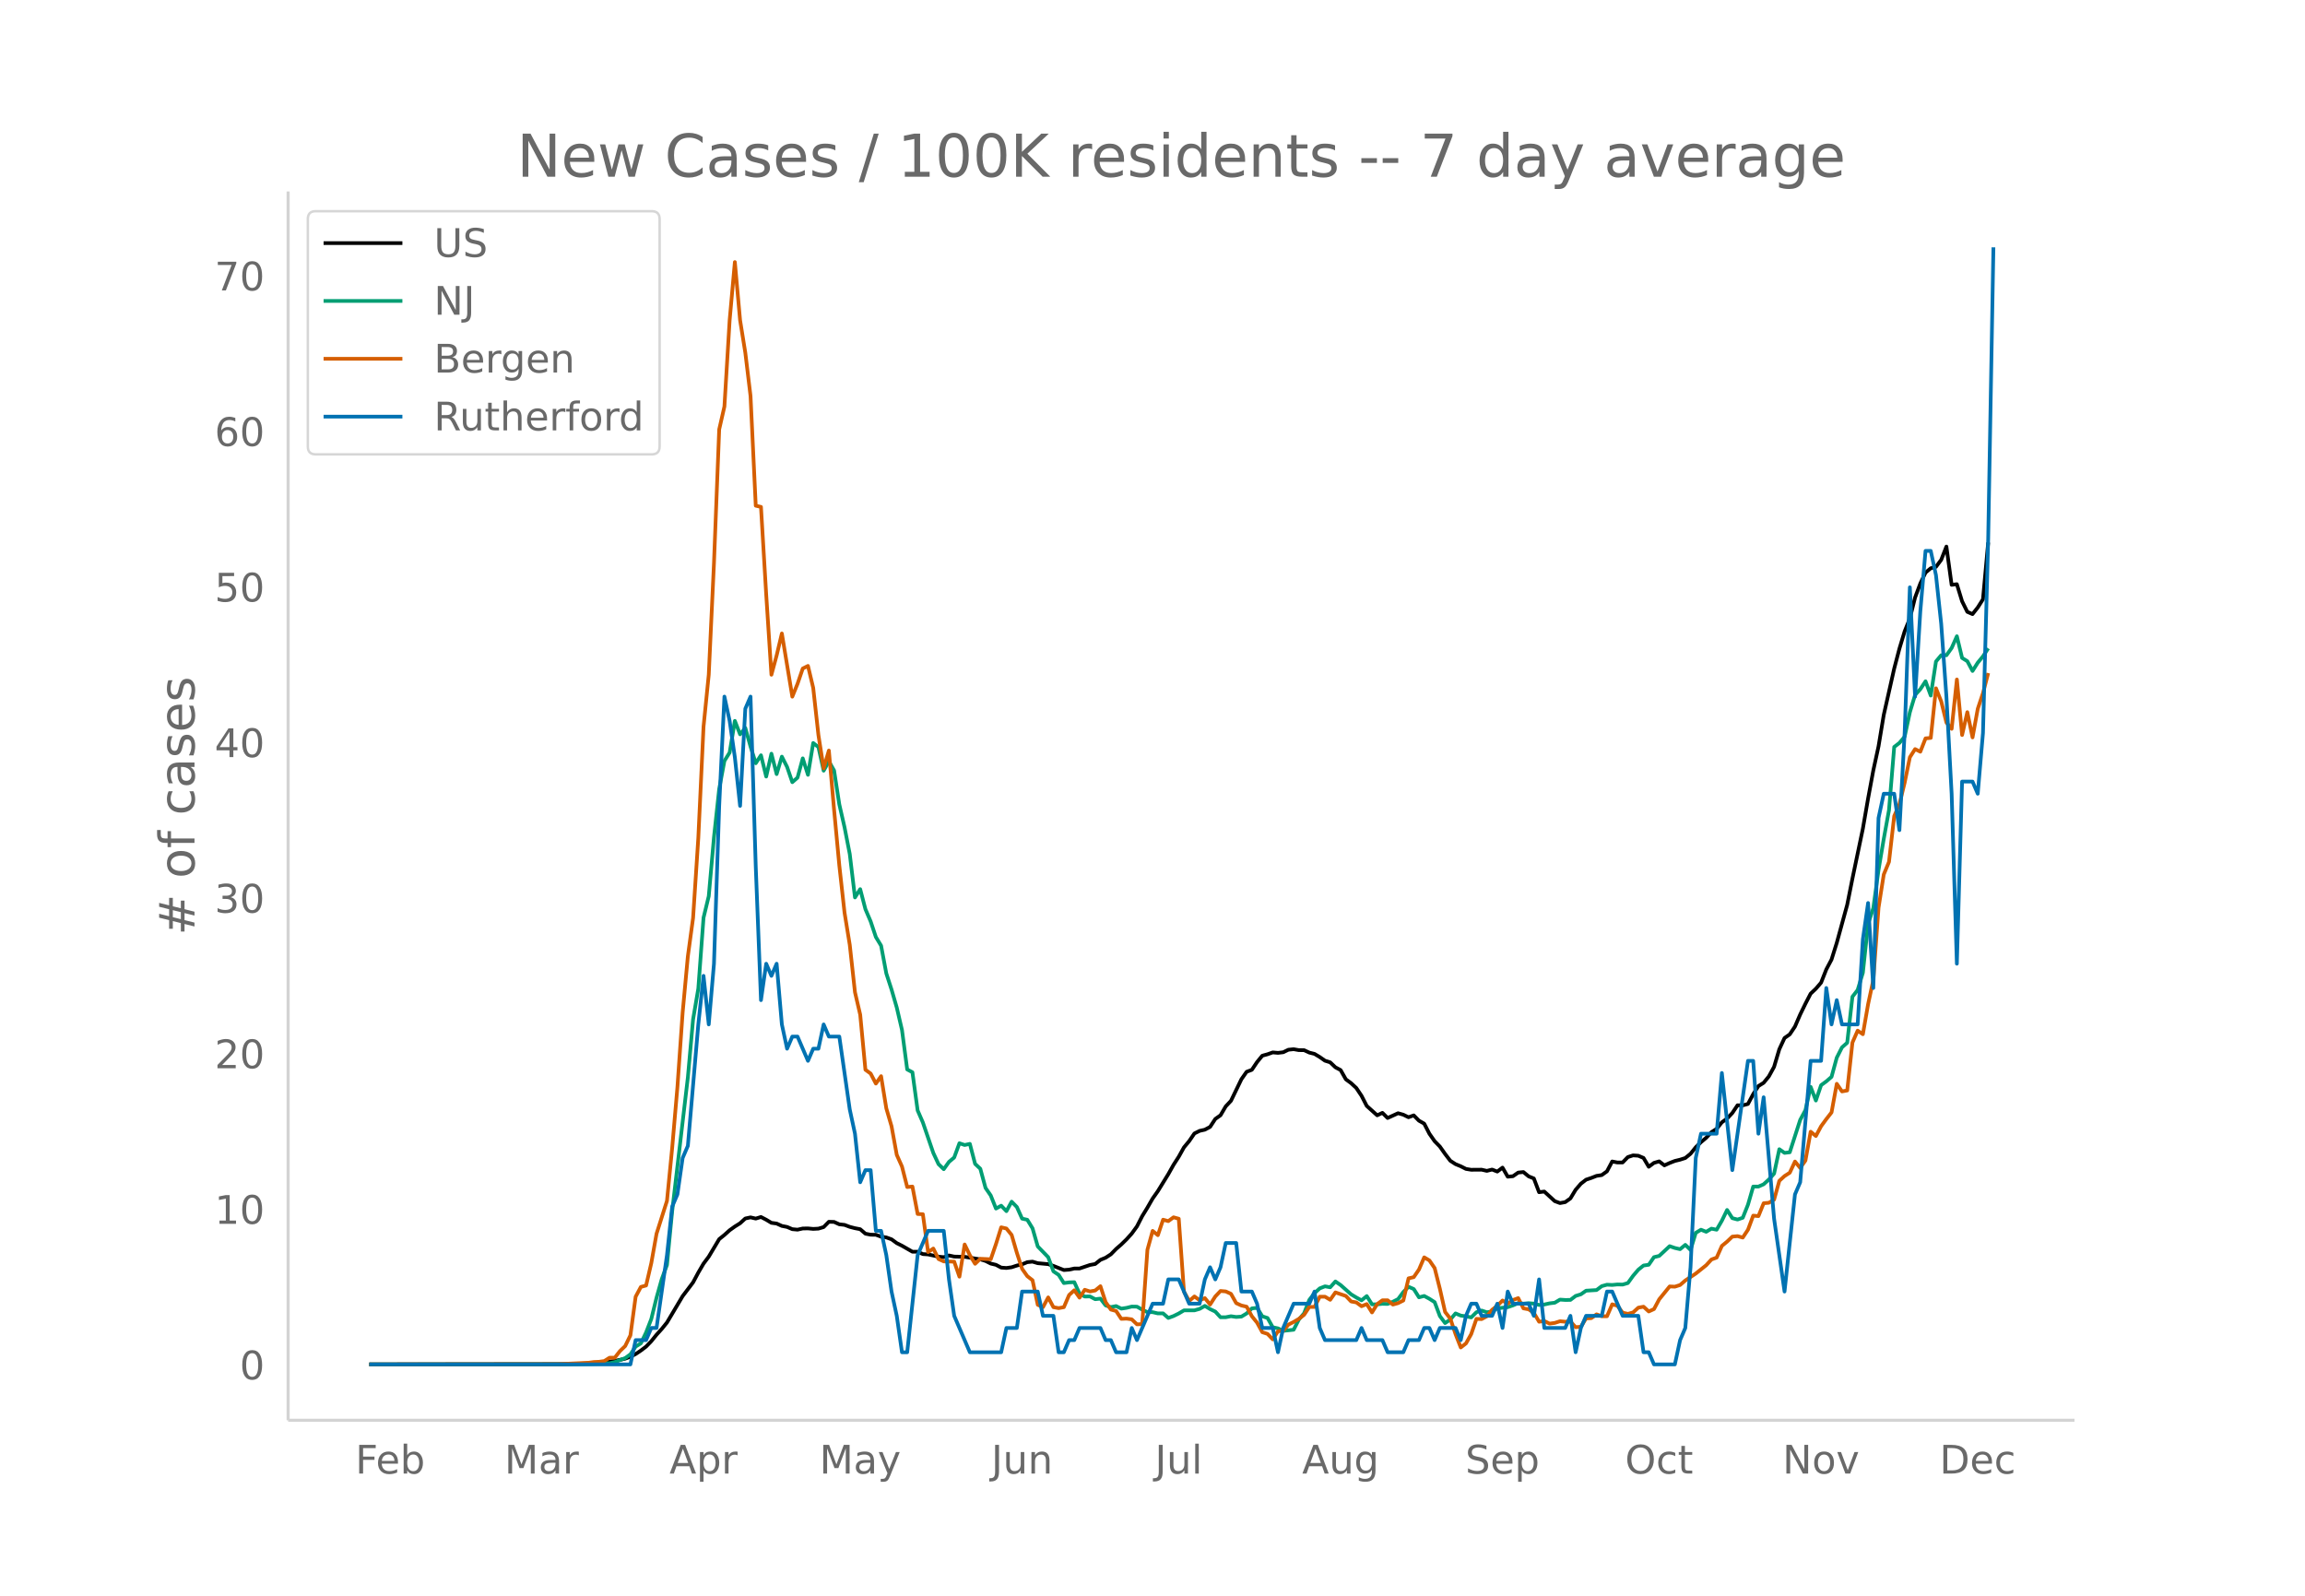 <svg height="864" viewBox="0 0 936 648" width="1248" xmlns="http://www.w3.org/2000/svg" xmlns:xlink="http://www.w3.org/1999/xlink"><defs><style>*{stroke-linecap:butt;stroke-linejoin:round}</style></defs><g id="figure_1"><path d="M0 648h936V0H0z" fill="#fff" id="patch_1"/><g id="axes_1"><path d="M117 576.72h725.4V77.76H117z" fill="none" id="patch_2"/><path clip-path="url(#p2219feaff7)" d="M149.973 554.04l78.456-.1 10.602-.287 4.24-.28 6.362-.732 4.24-.93 2.121-.787 2.12-1.088 2.121-1.42 2.12-1.604 2.121-2.19 2.12-2.633 2.121-2.338 2.12-2.62 6.362-10.71 4.24-5.59 2.121-3.968 2.12-3.636 2.12-2.836 4.242-7.114 2.12-1.707 2.12-1.908 2.121-1.517 2.12-1.32 2.12-1.937 2.121-.454 2.12.489 2.121-.645 2.12 1.103 2.121 1.271 2.12.29 2.12.967 2.121.414 2.12.902 2.121.198 2.12-.469 2.121-.037 2.12.199 2.12-.108 2.121-.63 2.12-2.152 2.121.06 2.12.966 2.121.23 2.12.801 2.121.55 2.12.404 2.12 1.82 2.121.417 2.12.026 2.121.786 2.12.298 2.121.755 2.12 1.551 2.12 1.06 4.242 2.434 2.12-.012 2.12.966 2.121.141 4.24.916 2.121.203 2.12-.7 2.121.461 4.241.093 6.361 1.035 2.12.636 2.121 1.073 2.12.508 2.121 1.123 2.12.161 2.12-.295 2.121-.696 2.12-.503 2.121-.874 2.12-.205 2.121.626 4.241.385 2.12.708 4.241 1.687 2.12-.157 2.121-.464 2.12-.008 4.241-1.43 2.12-.392 2.121-1.682 2.12-.874 2.121-1.38 2.12-2.162 2.121-1.844 2.12-2.066 2.12-2.344 2.121-2.92 2.12-4.152 2.121-3.462 2.12-3.69 2.121-3.009 4.24-6.893 2.121-3.78 2.12-3.297 2.121-3.802 2.12-2.56 2.121-3.093 2.12-1.054 2.12-.476 2.121-1.13 2.12-3.227 2.121-1.499 2.12-3.612 2.121-2.249 4.241-8.775 2.12-3.022 2.12-.793 2.121-3.16 2.12-2.582 2.121-.577 2.12-.754 2.121.183 2.12-.245 2.12-1.025 2.121-.213 2.12.375 2.121.013 2.12.987 2.121.529 2.12 1.276 2.12 1.486 2.121.665 2.12 2.014 2.121 1.136 2.12 3.743 2.121 1.558 2.12 1.97 2.12 3.157 2.121 4.125 4.241 3.81 2.12-1.002 2.121 2.09 4.241-1.936 2.12.6 2.12 1.029 2.121-.75 2.12 2.153 2.121 1.192 2.12 4.107 2.121 3.028 2.12 2.171 2.12 2.997 2.121 2.774 2.12 1.374 2.121.87 2.12 1.073 2.121.345 4.24-.034 2.121.483 2.12-.539 2.121.82 2.12-1.604 2.121 3.687 2.12-.194 2.12-1.481 2.121-.215 2.12 1.75 2.121.86 2.12 5.577 2.121-.263 4.24 3.89 2.121.791 2.12-.382 2.121-1.505 2.12-3.511 2.121-2.458 2.12-1.646 2.121-.707 2.12-.835 2.12-.328 2.121-1.517 2.12-4.007 2.121.41 2.12-.015 2.121-2.182 2.12-.688 2.12.142 2.121.896 2.12 3.584 2.121-1.575 2.12-.621 2.121 1.63 2.12-.97 2.12-.825 2.121-.515 2.12-.681 2.121-1.717 2.12-2.64 2.121-2.075 2.12-1.781 2.12-2.277 2.121-1.344 2.12-2.66 2.121-1.52 2.12-2.251 2.121-3.148 2.12.024 2.12-.554 2.121-3.978 2.12-3.287 2.121-1.33 2.12-2.599 2.121-3.872 2.12-7.138 2.121-4.567 2.12-1.489 2.12-3.171 2.121-4.893 2.12-4.366 2.121-4.099 2.12-2.006 2.121-2.463 2.12-5.368 2.12-4.01 2.121-6.75 4.241-15.464 2.12-10.624 4.241-20.3 2.12-12.241 2.121-11.414 2.12-9.78 2.121-12.747 4.241-18.823 2.12-8.094 2.12-7.024 2.121-5.267 2.12-8.475 2.121-5.687 2.12-4.449 2.121-1.762 2.12-.573 2.12-2.827 2.121-5.405 2.12 15.535 2.121-.254 2.12 6.927 2.121 4.289 2.12.927 2.121-2.678 2.12-3.345 2.12-23.061h0" fill="none" stroke="#000" stroke-linecap="round" stroke-width="1.5" id="line2d_1"/><path clip-path="url(#p2219feaff7)" d="M149.973 554.04l84.817-.061 8.482-.234 2.12-.203 2.12.03 2.121-.467 4.24-1.625 2.121-1.535 2.12-3.139 2.121-1.3 2.12-4.44 2.121-5.477 2.12-8.636 2.121-7.539 2.12-5.76 2.12-21.936 6.362-54.234 2.12-23.572 2.121-12.486 2.12-28.774 2.12-8.748 2.121-23.937 2.12-19.609 2.121-11.369 2.12-3.403 2.121-12.863 2.12 5.466 2.12-2.59 2.121 7.558 2.12 6.767 2.121-3.23 2.12 8.645 2.121-9.286 2.12 8.28 2.12-7.081 2.121 4.176 2.12 6.197 2.121-1.849 2.12-7.833 2.121 6.695 2.12-12.923 2.12 1.656 2.121 9.58 2.12-3.8 2.121 3.72 2.12 13.766 2.121 9.276 2.12 10.872 2.121 17.638 2.12-3.363 2.12 8.128 2.121 4.958 2.12 6.35 2.121 3.495 2.12 11.288 2.121 6.533 2.12 7.305 2.12 9.103 2.121 16.053 2.12 1.138 2.121 15.504 2.12 4.877 4.241 12.385 2.12 4.542 2.121 2.052 2.12-2.967 2.121-1.788 2.12-5.78 2.121.72 2.12-.467 2.12 8.118 2.121 1.981 2.12 7.793 2.121 3.068 2.12 5.304 2.121-1.158 2.12 2.215 2.12-3.851 2.121 2.164 2.12 4.724 2.121.458 2.12 3.464 2.121 7.366 4.241 4.37 2.12 5.75 2.12 1.422 2.121 3.333 2.12-.275 2.121-.081 2.12 4.653 2.121 1.179 2.12-.05 2.12 1.127 2.121-.244 2.12 2.774 2.121.67 2.12-.416 2.121 1.046 2.12-.325 2.12-.518 2.121.04 2.12 1.21 2.121 1.016 2.12.01 2.121.498 2.12-.01 2.12 1.859 2.121-.772 2.12-1.047 2.121-1.26h4.241l2.12-.61 2.12-1.208 2.121 1.3 2.12 1.016 2.121 2.306 2.12-.02 2.121-.406 2.12.305 2.121-.153 2.12-1.28 2.12-2.052 2.121-.224 2.12 3.434 2.121.691 2.12 3.76 2.121.446 2.12 1.016 4.241-.457 2.12-4.145 2.121-2.54 2.12-5.446 2.121-2.733 2.12-1.93 2.12-.834 2.121.387 2.12-2.358 2.121 1.463 4.241 3.75 2.12 1.29 2.12 1.158 2.121-1.727 2.12 3.353 2.121.01 2.12-.234 2.121.061 2.12-.894 2.121-1.077 2.12-2.865 2.12-2.134 2.121.915 2.12 3.363 2.121-.549 2.12 1.148 2.121 1.362 2.12 5.649 2.12 2.844 2.121-1.432 2.12-2.49 2.121.885 2.12.294 2.121.447 2.12-2.103 2.12-.69 2.121.71 2.12-.335 2.121-1.26 4.241-.487 2.12-.722 2.12-.924 2.121.244 2.12-.204 2.121.173 2.12.539 2.121-.183 2.12-.468 2.12-.254 2.121-1.26 2.12.143 2.121-.02 2.12-1.616 2.121-.66 2.12-1.474 4.241-.254 2.12-1.585 2.121-.589 2.12.102 2.121-.204 2.12.051 2.121-.62 2.12-2.936 2.12-2.489 2.121-1.697 2.12-.305 2.121-3.088 2.12-.508 4.241-3.952 2.12.731 2.121.488 2.12-1.758 2.121 2.073 2.12-6.95 2.121-1.27 2.12.843 2.12-1.27 2.121.427 2.12-3.647 2.121-4.37 2.12 3.323 2.121.559 2.12-.711 2.12-5.324 2.121-7.346h2.12l2.121-.935 2.12-1.94 2.121-2.388 2.12-9.906 2.121 1.484 2.12-.244 4.241-13.158 2.12-3.942 2.121-9.459 2.12 5.548 2.121-6.239 2.12-1.544 2.12-1.839 2.121-7.782 2.12-4.186 2.121-1.88 2.12-18.684 2.121-2.744 2.12-7.01 2.12-19.802 2.121-6.431 2.12-15.535 2.121-12.558 2.12-11.694 2.121-25.654 2.12-1.636 2.12-2.53 2.121-9.937 2.12-7.02 2.121-2.327 2.12-3.21 2.121 5.79 2.12-13.837 2.12-2.53 2.121.01 2.12-2.956 2.121-4.766 2.12 8.81 2.121 1.31 2.12 3.972 2.121-3.363 2.12-2.58 2.12-3.251h0" fill="none" stroke="#009e73" stroke-linecap="round" stroke-width="1.5" id="line2d_2"/><path clip-path="url(#p2219feaff7)" d="M149.973 554.04l76.335-.097 12.723-.58 2.12-.291 2.12-.097 2.121-.29 2.12-1.356h2.121l2.12-2.71 2.12-2.033 2.121-4.356 2.12-15.683 2.121-3.969 2.12-.58 2.121-9.1 2.12-11.907 4.241-13.36 2.12-21.587 2.121-24.588 2.12-30.3 2.121-22.846 2.12-15.586 2.121-32.43 2.12-45.207 2.12-21.104 2.121-45.304 2.12-54.308 2.121-9.293 2.12-35.044 2.121-23.62 2.12 23.62 2.12 13.166 2.121 17.618 2.12 44.53 2.121.485 2.12 35.527 2.121 32.623 2.12-7.84 2.12-8.907 4.242 25.653 2.12-5.227 2.12-6.196 2.121-1.064 2.12 8.906 2.12 19.167 2.121 13.553 2.12-7.26 2.121 24.104 2.12 22.555 2.121 19.168 2.12 13.068 2.121 19.265 2.12 9.1 2.12 22.361 2.121 1.549 2.12 4.066 2.121-3.001 2.12 13.069 2.121 7.26 2.12 11.616 2.12 4.744 2.121 8.325 2.12-.193 2.121 11.132 2.12.097 2.121 15.392 2.12-1.452 2.12 4.26 2.121.967 4.241.097 2.12 6.099 2.121-13.069 2.12 4.356 2.12 3.485 2.121-2.033 4.241.194 2.12-6.195 2.121-6.777 2.12.484 2.12 2.614 2.121 7.26 2.12 6.486 2.121 3.001 2.12 1.646 2.121 9.97 2.12.969 2.121-3.97 2.12 3.97 2.12.387 2.121-.387 2.12-4.937 2.121-1.936 2.12 3 2.121-3.194 2.12.678 2.12-.388 2.121-1.742 2.12 6.486 2.121 3 2.12.582 2.121 3.194 2.12-.097 2.12.29 2.121 2.034 2.12-.097 2.121-30.203 2.12-7.648 2.121 1.743 2.12-6.293 2.12.581 2.121-1.549 2.12.581 2.121 29.622 2.12 3.776 2.121-1.84 2.12 1.55 2.12-.872 2.121 2.614 2.12-3.291 2.121-2.227 2.12.194 2.121.968 2.12 3.775 2.121.968 2.12.484 2.12 3.872 2.121 2.614 2.12 3.872 2.121.678 2.12 2.226 2.121-3.29 2.12-.194 2.12-2.517 2.121-1.065 2.12-1.259 2.121-1.645 2.12-3.195h2.121l2.12-4.163h2.12l2.121 1.259 2.12-3.001 4.242 1.452 2.12 2.226 2.12.388 2.12 1.549 2.121-.872 2.12 3.389 2.121-3.389 2.12-1.549h2.121l2.12 1.743 2.121-.58 2.12-1.066 2.12-9.003 2.121-.484 2.12-3.097 2.121-4.937 2.12 1.258 2.121 3.098 2.12 8.422 2.12 9.39 2.121 2.71 2.12 6.293 2.121 5.42 2.12-1.645 2.121-3.775 2.12-6.196 2.12.097 2.121-1.162 2.12-2.613 2.121-1.646 2.12-2.13 2.121 1.259 2.12-1.452 2.12-.775 2.121 4.163 2.12.387 2.121 1.452 2.12 3.582 2.121-.29 2.12 1.064 2.12-.29 2.121-.678 2.12.194 2.121-.097 2.12 2.323 2.121-.193 2.12-3.388 2.121-.097 2.12-1.549 2.12.774h2.121l2.12-4.84 2.121.581 2.12 2.807 2.121.484 2.12-.58 2.12-1.937 2.121-.387 2.12 1.936 2.121-.968 2.12-3.969 4.241-5.227 2.12.097 2.121-.678 2.12-1.84 4.242-2.807 4.24-3.388 2.12-2.323 2.121-.775 2.12-4.743 2.121-1.743 2.12-2.032 2.121-.194 2.12.58 2.12-3.194 2.121-5.711 2.12.193 2.121-5.227 2.12-.194 2.121-1.258 2.12-7.648 2.121-1.936 2.12-1.355 2.12-4.55 2.121 2.614 2.12-3.001 2.121-11.714 2.12 1.743 2.121-3.97 2.12-2.903 2.12-2.71 2.121-11.617 2.12 3.097 2.121-.387 2.12-19.458 2.121-4.84 2.12 1.452 2.12-12.197 2.121-9.874 2.12-29.332 2.121-13.456 2.12-5.13 2.121-18.587 2.12-4.84 2.12-8.713 2.121-10.358 2.12-3.292 2.121 1.065 2.12-5.42 2.121-.194 2.12-20.136 2.12 5.324 2.121 8.616 2.12 2.517 2.121-20.039 2.12 22.556 2.121-9.293 2.12 10.261 2.121-11.617 2.12-6.389 2.12-8.131h0" fill="none" stroke="#d55e00" stroke-linecap="round" stroke-width="1.5" id="line2d_3"/><path clip-path="url(#p2219feaff7)" d="M149.973 554.04h106.021l2.12-9.86h4.242l2.12-4.931h2.12l4.241-29.583 2.12-19.722 2.121-4.93 2.12-14.791 2.121-4.93 4.241-49.305 2.12-19.722 2.12 19.722 2.121-24.652 2.12-64.096 2.121-44.374 2.12 9.861 2.121 14.791 2.12 19.722 2.12-39.443 2.121-4.93 2.12 69.025 2.121 54.235 2.12-14.791 2.121 4.93 2.12-4.93 2.12 24.652 2.121 9.86 2.12-4.93h2.121l4.241 9.861 2.12-4.93h2.12l2.121-9.861 2.12 4.93h4.242l4.24 29.583 2.121 9.86 2.12 19.722 2.12-4.93h2.121l2.12 24.652h2.121l2.12 9.861 2.121 14.791 2.12 9.861 2.12 14.792h2.121l4.241-39.444 4.241-9.86h6.361l2.12 19.721 2.121 14.791 6.361 14.792h12.723l2.12-9.861h4.241l2.12-14.792h6.362l2.12 9.861h4.241l2.12 14.792h2.121l2.12-4.93h2.121l2.12-4.931h8.482l2.12 4.93h2.121l2.12 4.93h4.241l2.12-9.86 2.121 4.93 6.362-14.791h4.24l2.12-9.861h4.242l4.24 9.86h4.242l2.12-9.86 2.12-4.93 2.12 4.93 2.121-4.93 2.12-9.861h4.242l2.12 19.721h4.24l2.121 4.93 2.12 9.862h4.242l2.12 9.86 2.12-9.86 4.241-9.861h6.362l2.12-4.93 2.12 14.79 2.12 4.931h12.723l2.12-4.93 2.121 4.93h6.362l2.12 4.93h6.361l2.12-4.93h4.242l2.12-4.93h2.12l2.121 4.93 2.12-4.93h6.362l2.12 4.93 2.12-9.86 2.121-4.931h2.12l2.12 4.93h4.242l2.12-4.93 2.12 9.86 2.121-14.79 2.12 4.93h6.362l2.12 4.93 2.12-14.791 2.121 19.722h8.482l2.12-4.93 2.12 14.79 2.121-9.86 2.12-4.93h6.362l2.12-9.862h2.12l4.242 9.861h6.36l2.121 14.792h2.12l2.121 4.93h8.482l2.12-9.86 2.12-4.931 2.121-24.652 2.12-44.374 2.121-9.861h6.361l2.12-24.652 4.242 39.443 6.36-44.374h2.121l2.12 29.583 2.121-14.792 4.241 49.305 4.241 29.582 4.24-39.443 2.121-4.93 4.241-49.305h4.241l2.12-29.582 2.12 14.79 2.121-9.86 2.12 9.86h6.362l2.12-34.512 2.12-14.792 2.121 34.514 2.12-69.027 2.121-9.86h4.241l2.12 14.79 2.12-39.443 2.121-59.165 2.12 44.374 2.121-34.513 2.12-24.652h2.121l2.12 9.86 2.12 19.722 2.121 29.583 2.12 39.444 2.121 69.026 2.12-73.957h4.242l2.12 4.93 2.12-24.652 2.12-78.887 2.121-118.33h0" fill="none" stroke="#0072b2" stroke-linecap="round" stroke-width="1.5" id="line2d_4"/><path d="M117 576.72V77.76" fill="none" stroke="#d3d3d3" stroke-linecap="square" stroke-width="1.25" id="patch_3"/><path d="M117 576.72h725.4" fill="none" stroke="#d3d3d3" stroke-linecap="square" stroke-width="1.25" id="patch_4"/><g id="matplotlib.axis_1"><g id="xtick_1"><g transform="matrix(.16 0 0 -.16 144.292 598.378)" fill="#696969" id="text_1"><defs><path d="M9.813 72.906h41.89v-8.312H19.672V43.109h28.906v-8.297H19.672V0h-9.86z" id="DejaVuSans-70"/><path d="M56.203 29.594v-4.39H14.891q.593-9.282 5.593-14.142 5-4.859 13.938-4.859 5.172 0 10.031 1.266 4.86 1.265 9.656 3.812v-8.5Q49.266.734 44.187-.344 39.11-1.422 33.892-1.422q-13.094 0-20.735 7.61-7.64 7.625-7.64 20.625 0 13.421 7.25 21.296Q20.016 56 32.328 56q11.031 0 17.453-7.11 6.422-7.093 6.422-19.296zm-8.984 2.64q-.094 7.36-4.125 11.75-4.032 4.407-10.672 4.407-7.516 0-12.031-4.25-4.516-4.25-5.203-11.97z" id="DejaVuSans-101"/><path d="M48.688 27.297q0 9.906-4.079 15.547-4.078 5.64-11.203 5.64-7.14 0-11.218-5.64-4.079-5.64-4.079-15.547 0-9.906 4.078-15.547 4.079-5.64 11.22-5.64 7.124 0 11.202 5.64t4.078 15.547zM18.108 46.39q2.844 4.875 7.157 7.234Q29.594 56 35.594 56q9.968 0 16.187-7.906 6.235-7.907 6.235-20.797T51.78 6.484q-6.218-7.906-16.187-7.906-6 0-10.328 2.375-4.313 2.375-7.157 7.25V0H9.08v75.984h9.03z" id="DejaVuSans-98"/></defs><use xlink:href="#DejaVuSans-70"/><use x="52.02" xlink:href="#DejaVuSans-101"/><use x="113.543" xlink:href="#DejaVuSans-98"/></g></g><g id="xtick_2"><g transform="matrix(.16 0 0 -.16 204.853 598.378)" fill="#696969" id="text_2"><defs><path d="M9.813 72.906h14.703l18.593-49.61 18.703 49.61h14.704V0H66.89v64.016l-18.797-50h-9.907l-18.796 50V0H9.813z" id="DejaVuSans-77"/><path d="M34.281 27.484q-10.89 0-15.093-2.484-4.204-2.484-4.204-8.5 0-4.781 3.157-7.594 3.156-2.797 8.562-2.797 7.485 0 12 5.297 4.516 5.297 4.516 14.078v2zm17.922 3.72V0H43.22v8.297Q40.14 3.328 35.547.953q-4.594-2.375-11.234-2.375-8.391 0-13.36 4.719Q6 8.016 6 15.922q0 9.219 6.172 13.906 6.187 4.688 18.437 4.688h12.61v.89q0 6.203-4.078 9.594-4.078 3.39-11.453 3.39-4.688 0-9.141-1.124-4.438-1.125-8.531-3.375v8.312q4.921 1.906 9.562 2.844 4.64.953 9.031.953 11.875 0 17.735-6.156 5.86-6.14 5.86-18.64z" id="DejaVuSans-97"/><path d="M41.11 46.297q-1.516.875-3.297 1.281Q36.03 48 33.89 48q-7.625 0-11.703-4.953-4.079-4.953-4.079-14.234V0H9.08v54.688h9.03v-8.5q2.844 4.984 7.375 7.39Q30.031 56 36.531 56q.922 0 2.047-.125 1.125-.11 2.484-.36z" id="DejaVuSans-114"/></defs><use xlink:href="#DejaVuSans-77"/><use x="86.279" xlink:href="#DejaVuSans-97"/><use x="147.559" xlink:href="#DejaVuSans-114"/></g></g><g id="xtick_3"><g transform="matrix(.16 0 0 -.16 271.84 598.378)" fill="#696969" id="text_3"><defs><path d="M34.188 63.188L20.797 26.906h26.812zm-5.579 9.718h11.188L67.578 0h-10.25l-6.64 18.703h-32.86L11.188 0H.78z" id="DejaVuSans-65"/><path d="M18.11 8.203v-29H9.077v75.484h9.031v-8.296q2.844 4.875 7.157 7.234Q29.594 56 35.594 56q9.968 0 16.187-7.906 6.235-7.907 6.235-20.797T51.78 6.484q-6.218-7.906-16.187-7.906-6 0-10.328 2.375-4.313 2.375-7.157 7.25zm30.578 19.094q0 9.906-4.079 15.547-4.078 5.64-11.203 5.64-7.14 0-11.218-5.64-4.079-5.64-4.079-15.547 0-9.906 4.078-15.547 4.079-5.64 11.22-5.64 7.124 0 11.202 5.64t4.078 15.547z" id="DejaVuSans-112"/></defs><use xlink:href="#DejaVuSans-65"/><use x="68.408" xlink:href="#DejaVuSans-112"/><use x="131.885" xlink:href="#DejaVuSans-114"/></g></g><g id="xtick_4"><g transform="matrix(.16 0 0 -.16 332.753 598.378)" fill="#696969" id="text_4"><defs><path d="M32.172-5.078q-3.797-9.766-7.422-12.735-3.61-2.984-9.656-2.984H7.906v7.516h5.282q3.703 0 5.75 1.765Q21-9.766 23.483-3.219l1.61 4.094-22.11 53.813H12.5l17.094-42.766 17.093 42.766h9.516z" id="DejaVuSans-121"/></defs><use xlink:href="#DejaVuSans-77"/><use x="86.279" xlink:href="#DejaVuSans-97"/><use x="147.559" xlink:href="#DejaVuSans-121"/></g></g><g id="xtick_5"><g transform="matrix(.16 0 0 -.16 402.527 598.378)" fill="#696969" id="text_5"><defs><path d="M9.813 72.906h9.859V5.078q0-13.187-5-19.14-5-5.954-16.094-5.954h-3.75v8.297h3.078q6.531 0 9.219 3.672Q9.813-4.39 9.813 5.078z" id="DejaVuSans-74"/><path d="M8.5 21.578v33.11h8.984V21.922q0-7.766 3.016-11.656 3.031-3.875 9.094-3.875 7.265 0 11.484 4.64 4.234 4.64 4.234 12.656v31h8.985V0h-8.984v8.406Q42.047 3.422 37.718 1q-4.313-2.422-10.032-2.422-9.421 0-14.312 5.86Q8.5 10.296 8.5 21.578zM31.11 56z" id="DejaVuSans-117"/><path d="M54.89 33.016V0h-8.984v32.719q0 7.765-3.031 11.61-3.031 3.858-9.078 3.858-7.281 0-11.484-4.64-4.204-4.625-4.204-12.64V0H9.08v54.688h9.03v-8.5q3.235 4.937 7.594 7.374Q30.078 56 35.797 56q9.422 0 14.25-5.828 4.844-5.828 4.844-17.156z" id="DejaVuSans-110"/></defs><use xlink:href="#DejaVuSans-74"/><use x="29.492" xlink:href="#DejaVuSans-117"/><use x="92.871" xlink:href="#DejaVuSans-110"/></g></g><g id="xtick_6"><g transform="matrix(.16 0 0 -.16 468.987 598.378)" fill="#696969" id="text_6"><defs><path d="M9.422 75.984h8.984V0H9.422z" id="DejaVuSans-108"/></defs><use xlink:href="#DejaVuSans-74"/><use x="29.492" xlink:href="#DejaVuSans-117"/><use x="92.871" xlink:href="#DejaVuSans-108"/></g></g><g id="xtick_7"><g transform="matrix(.16 0 0 -.16 528.752 598.378)" fill="#696969" id="text_7"><defs><path d="M45.406 27.984q0 9.766-4.031 15.125-4.016 5.375-11.297 5.375-7.219 0-11.25-5.375-4.031-5.359-4.031-15.125 0-9.718 4.031-15.093t11.25-5.375q7.281 0 11.297 5.375 4.031 5.375 4.031 15.093zm8.985-21.203q0-13.953-6.203-20.765Q42-20.797 29.203-20.797q-4.734 0-8.937.703-4.203.703-8.157 2.172v8.735q3.954-2.141 7.813-3.157 3.86-1.031 7.86-1.031 8.843 0 13.234 4.61 4.39 4.609 4.39 13.937v4.453q-2.781-4.844-7.125-7.234Q33.938 0 27.875 0 17.828 0 11.672 7.656q-6.156 7.672-6.156 20.328 0 12.688 6.156 20.344Q17.828 56 27.875 56q6.063 0 10.406-2.39 4.344-2.391 7.125-7.22v8.297h8.985z" id="DejaVuSans-103"/></defs><use xlink:href="#DejaVuSans-65"/><use x="68.408" xlink:href="#DejaVuSans-117"/><use x="131.787" xlink:href="#DejaVuSans-103"/></g></g><g id="xtick_8"><g transform="matrix(.16 0 0 -.16 595.027 598.378)" fill="#696969" id="text_8"><defs><path d="M53.516 70.516V60.89q-5.61 2.687-10.594 4-4.984 1.328-9.625 1.328-8.047 0-12.422-3.125t-4.375-8.89q0-4.845 2.906-7.313 2.907-2.453 11.016-3.97l5.953-1.218q11.031-2.11 16.281-7.406 5.25-5.297 5.25-14.172 0-10.61-7.11-16.078-7.093-5.469-20.812-5.469-5.172 0-11.015 1.172Q13.14.922 6.89 3.219v10.156q6-3.36 11.765-5.078 5.766-1.703 11.328-1.703 8.438 0 13.032 3.312 4.593 3.328 4.593 9.485 0 5.359-3.297 8.39-3.296 3.032-10.812 4.547L27.484 33.5q-11.03 2.188-15.968 6.875-4.922 4.688-4.922 13.047 0 9.672 6.812 15.234 6.813 5.563 18.766 5.563 5.14 0 10.453-.938 5.328-.922 10.89-2.765z" id="DejaVuSans-83"/></defs><use xlink:href="#DejaVuSans-83"/><use x="63.477" xlink:href="#DejaVuSans-101"/><use x="125" xlink:href="#DejaVuSans-112"/></g></g><g id="xtick_9"><g transform="matrix(.16 0 0 -.16 659.887 598.378)" fill="#696969" id="text_9"><defs><path d="M39.406 66.219q-10.75 0-17.078-8.016-6.312-8-6.312-21.828 0-13.766 6.312-21.781 6.328-8 17.078-8 10.735 0 17.016 8 6.281 8.015 6.281 21.781 0 13.828-6.281 21.828-6.281 8.016-17.016 8.016zm0 8q15.328 0 24.5-10.281 9.188-10.282 9.188-27.563 0-17.234-9.188-27.516-9.172-10.28-24.5-10.28-15.375 0-24.593 10.25-9.204 10.265-9.204 27.546t9.204 27.563q9.218 10.28 24.593 10.28z" id="DejaVuSans-79"/><path d="M48.781 52.594v-8.407q-3.812 2.11-7.64 3.157-3.828 1.047-7.735 1.047-8.75 0-13.593-5.547-4.829-5.532-4.829-15.547 0-10.016 4.829-15.563 4.843-5.53 13.593-5.53 3.907 0 7.735 1.046 3.828 1.047 7.64 3.156V2.094Q45.016.344 40.984-.531q-4.015-.89-8.562-.89-12.36 0-19.64 7.765-7.266 7.765-7.266 20.953 0 13.375 7.343 21.031Q20.22 56 33.016 56q4.14 0 8.093-.86 3.953-.843 7.672-2.546z" id="DejaVuSans-99"/><path d="M18.313 70.219V54.688h18.5v-6.985h-18.5V18.016q0-6.688 1.828-8.594 1.828-1.906 7.453-1.906h9.218V0h-9.218q-10.407 0-14.36 3.875-3.953 3.89-3.953 14.14v29.688H2.687v6.984h6.594V70.22z" id="DejaVuSans-116"/></defs><use xlink:href="#DejaVuSans-79"/><use x="78.711" xlink:href="#DejaVuSans-99"/><use x="133.691" xlink:href="#DejaVuSans-116"/></g></g><g id="xtick_10"><g transform="matrix(.16 0 0 -.16 723.838 598.378)" fill="#696969" id="text_10"><defs><path d="M9.813 72.906h13.28l32.329-60.984v60.984h9.562V0h-13.28L19.39 60.984V0H9.813z" id="DejaVuSans-78"/><path d="M30.61 48.39q-7.22 0-11.422-5.64-4.204-5.64-4.204-15.453 0-9.813 4.172-15.453 4.188-5.64 11.453-5.64 7.188 0 11.375 5.655 4.203 5.672 4.203 15.438 0 9.719-4.203 15.406-4.187 5.688-11.375 5.688zm0 7.61q11.718 0 18.406-7.625 6.703-7.61 6.703-21.078 0-13.422-6.703-21.078-6.688-7.64-18.407-7.64-11.765 0-18.437 7.64-6.656 7.656-6.656 21.078 0 13.469 6.656 21.078Q18.844 56 30.609 56z" id="DejaVuSans-111"/><path d="M2.984 54.688H12.5L29.594 8.797l17.093 45.89h9.516L35.687 0H23.485z" id="DejaVuSans-118"/></defs><use xlink:href="#DejaVuSans-78"/><use x="74.805" xlink:href="#DejaVuSans-111"/><use x="135.986" xlink:href="#DejaVuSans-118"/></g></g><g id="xtick_11"><g transform="matrix(.16 0 0 -.16 787.585 598.378)" fill="#696969" id="text_11"><defs><path d="M19.672 64.797V8.109h11.922q15.093 0 22.093 6.829 7 6.843 7 21.593 0 14.64-7 21.453-7 6.813-22.093 6.813zm-9.86 8.11h20.266q21.188 0 31.094-8.813 9.922-8.813 9.922-27.563 0-18.86-9.969-27.703Q51.172 0 30.078 0H9.813z" id="DejaVuSans-68"/></defs><use xlink:href="#DejaVuSans-68"/><use x="77.002" xlink:href="#DejaVuSans-101"/><use x="138.525" xlink:href="#DejaVuSans-99"/></g></g></g><g id="matplotlib.axis_2"><g id="ytick_1"><g transform="matrix(.16 0 0 -.16 97.32 560.119)" fill="#696969" id="text_12"><defs><path d="M31.781 66.406q-7.61 0-11.453-7.5Q16.5 51.422 16.5 36.375q0-14.984 3.828-22.484 3.844-7.5 11.453-7.5 7.672 0 11.5 7.5 3.844 7.5 3.844 22.484 0 15.047-3.844 22.531-3.828 7.5-11.5 7.5zm0 7.813q12.266 0 18.735-9.703 6.468-9.688 6.468-28.141 0-18.406-6.468-28.11-6.47-9.687-18.735-9.687-12.25 0-18.718 9.688-6.47 9.703-6.47 28.109 0 18.453 6.47 28.14Q19.53 74.22 31.78 74.22z" id="DejaVuSans-48"/></defs><use xlink:href="#DejaVuSans-48"/></g></g><g id="ytick_2"><g transform="matrix(.16 0 0 -.16 87.14 496.95)" fill="#696969" id="text_13"><defs><path d="M12.406 8.297h16.11v55.625l-17.532-3.516v8.985l17.438 3.515h9.86V8.296H54.39V0H12.406z" id="DejaVuSans-49"/></defs><use xlink:href="#DejaVuSans-49"/><use x="63.623" xlink:href="#DejaVuSans-48"/></g></g><g id="ytick_3"><g transform="matrix(.16 0 0 -.16 87.14 433.78)" fill="#696969" id="text_14"><defs><path d="M19.188 8.297h34.421V0H7.33v8.297q5.609 5.812 15.296 15.594 9.703 9.797 12.188 12.64 4.734 5.313 6.609 9 1.89 3.688 1.89 7.25 0 5.813-4.078 9.469-4.078 3.672-10.625 3.672-4.64 0-9.797-1.61-5.14-1.609-11-4.89v9.969Q13.767 71.78 18.938 73q5.188 1.219 9.485 1.219 11.328 0 18.062-5.672 6.735-5.656 6.735-15.125 0-4.5-1.688-8.531-1.672-4.016-6.125-9.485-1.218-1.422-7.765-8.187-6.532-6.766-18.453-18.922z" id="DejaVuSans-50"/></defs><use xlink:href="#DejaVuSans-50"/><use x="63.623" xlink:href="#DejaVuSans-48"/></g></g><g id="ytick_4"><g transform="matrix(.16 0 0 -.16 87.14 370.611)" fill="#696969" id="text_15"><defs><path d="M40.578 39.313Q47.656 37.797 51.625 33q3.984-4.781 3.984-11.813 0-10.78-7.422-16.703-7.421-5.906-21.093-5.906-4.578 0-9.438.906-4.86.907-10.031 2.72v9.515q4.094-2.39 8.969-3.61 4.89-1.218 10.218-1.218 9.266 0 14.125 3.656 4.86 3.656 4.86 10.64 0 6.454-4.516 10.079-4.515 3.64-12.562 3.64h-8.5v8.11h8.89q7.266 0 11.125 2.906 3.86 2.906 3.86 8.375 0 5.61-3.985 8.61-3.968 3.015-11.39 3.015-4.063 0-8.703-.89-4.641-.876-10.203-2.72v8.782q5.624 1.562 10.53 2.344 4.907.78 9.25.78 11.235 0 17.766-5.109 6.547-5.093 6.547-13.78 0-6.063-3.468-10.235-3.47-4.172-9.86-5.782z" id="DejaVuSans-51"/></defs><use xlink:href="#DejaVuSans-51"/><use x="63.623" xlink:href="#DejaVuSans-48"/></g></g><g id="ytick_5"><g transform="matrix(.16 0 0 -.16 87.14 307.442)" fill="#696969" id="text_16"><defs><path d="M37.797 64.313L12.89 25.39h24.906zm-2.594 8.593H47.61V25.391h10.407v-8.203H47.609V0h-9.812v17.188H4.89v9.515z" id="DejaVuSans-52"/></defs><use xlink:href="#DejaVuSans-52"/><use x="63.623" xlink:href="#DejaVuSans-48"/></g></g><g id="ytick_6"><g transform="matrix(.16 0 0 -.16 87.14 244.273)" fill="#696969" id="text_17"><defs><path d="M10.797 72.906h38.719v-8.312H19.828v-17.86q2.14.735 4.281 1.094 2.157.36 4.313.36 12.203 0 19.328-6.688 7.14-6.688 7.14-18.11 0-11.765-7.328-18.296-7.328-6.516-20.656-6.516-4.593 0-9.36.781-4.75.782-9.827 2.344v9.922q4.39-2.39 9.078-3.563 4.687-1.171 9.906-1.171 8.453 0 13.375 4.437 4.938 4.438 4.938 12.063 0 7.609-4.938 12.047-4.922 4.453-13.375 4.453-3.953 0-7.89-.875-3.922-.875-8.016-2.735z" id="DejaVuSans-53"/></defs><use xlink:href="#DejaVuSans-53"/><use x="63.623" xlink:href="#DejaVuSans-48"/></g></g><g id="ytick_7"><g transform="matrix(.16 0 0 -.16 87.14 181.103)" fill="#696969" id="text_18"><defs><path d="M33.016 40.375q-6.641 0-10.532-4.547-3.875-4.531-3.875-12.437 0-7.86 3.875-12.438 3.891-4.562 10.532-4.562 6.64 0 10.515 4.562 3.875 4.578 3.875 12.438 0 7.906-3.875 12.437-3.875 4.547-10.515 4.547zm19.578 30.922v-8.984q-3.719 1.75-7.5 2.671-3.782.938-7.5.938-9.766 0-14.922-6.594-5.14-6.594-5.875-19.922 2.875 4.25 7.219 6.516 4.359 2.266 9.578 2.266 10.984 0 17.36-6.672 6.374-6.657 6.374-18.125 0-11.235-6.64-18.032-6.641-6.78-17.672-6.78-12.657 0-19.344 9.687-6.688 9.703-6.688 28.109 0 17.281 8.204 27.563 8.203 10.28 22.015 10.28 3.719 0 7.5-.734t7.89-2.187z" id="DejaVuSans-54"/></defs><use xlink:href="#DejaVuSans-54"/><use x="63.623" xlink:href="#DejaVuSans-48"/></g></g><g id="ytick_8"><g transform="matrix(.16 0 0 -.16 87.14 117.934)" fill="#696969" id="text_19"><defs><path d="M8.203 72.906h46.875v-4.203L28.61 0H18.312L43.22 64.594H8.203z" id="DejaVuSans-55"/></defs><use xlink:href="#DejaVuSans-55"/><use x="63.623" xlink:href="#DejaVuSans-48"/></g></g><g transform="matrix(0 -.2 -.2 0 78.98 379.813)" fill="#696969" id="text_20"><defs><path d="M51.125 44H36.922l-4.11-16.313h14.313zm-7.328 27.781l-5.078-20.265h14.265L58.11 71.78h7.813L60.89 51.516h15.234V44h-17.14l-4-16.313h15.53V20.22H53.079L48 0h-7.813l5.032 20.219H30.906L25.875 0h-7.86l5.079 20.219H7.719v7.468h17.187L29 44H13.281v7.516h17.625l4.985 20.265z" id="DejaVuSans-35"/><path d="M37.11 75.984V68.5h-8.594q-4.828 0-6.72-1.953-1.874-1.953-1.874-7.031v-4.828h14.797v-6.985H19.922V0H10.89v47.703H2.297v6.984h8.594V58.5q0 9.125 4.25 13.297 4.25 4.187 13.468 4.187z" id="DejaVuSans-102"/><path d="M44.281 53.078v-8.5q-3.797 1.953-7.906 2.922-4.094.984-8.5.984-6.688 0-10.031-2.047-3.344-2.046-3.344-6.156 0-3.125 2.39-4.906 2.391-1.781 9.626-3.39l3.078-.688q9.562-2.047 13.593-5.781 4.032-3.735 4.032-10.422 0-7.625-6.032-12.078-6.03-4.438-16.578-4.438-4.39 0-9.156.86Q10.688.296 5.422 2v9.281q4.984-2.594 9.812-3.89 4.829-1.282 9.579-1.282 6.343 0 9.75 2.172 3.421 2.172 3.421 6.125 0 3.656-2.468 5.61-2.453 1.953-10.813 3.765l-3.125.735q-8.344 1.75-12.062 5.39-3.704 3.64-3.704 9.985 0 7.718 5.47 11.906Q16.75 56 26.811 56q4.97 0 9.36-.734 4.406-.72 8.11-2.188z" id="DejaVuSans-115"/></defs><use xlink:href="#DejaVuSans-35"/><use x="83.789" xlink:href="#DejaVuSans-32"/><use x="115.576" xlink:href="#DejaVuSans-111"/><use x="176.758" xlink:href="#DejaVuSans-102"/><use x="211.963" xlink:href="#DejaVuSans-32"/><use x="243.75" xlink:href="#DejaVuSans-99"/><use x="298.73" xlink:href="#DejaVuSans-97"/><use x="360.01" xlink:href="#DejaVuSans-115"/><use x="412.109" xlink:href="#DejaVuSans-101"/><use x="473.633" xlink:href="#DejaVuSans-115"/></g></g><g transform="matrix(.24 0 0 -.24 209.887 71.76)" fill="#696969" id="text_21"><defs><path d="M4.203 54.688h8.985l11.234-42.672 11.172 42.672h10.593l11.235-42.672 11.187 42.672h8.985L63.28 0H52.688L40.922 44.828 29.109 0H18.5z" id="DejaVuSans-119"/><path d="M64.406 67.281v-10.39q-4.984 4.64-10.625 6.922-5.64 2.296-11.984 2.296-12.5 0-19.14-7.64-6.641-7.64-6.641-22.094 0-14.406 6.64-22.047 6.64-7.64 19.14-7.64 6.345 0 11.985 2.296 5.64 2.297 10.625 6.938V5.609Q59.234 2.094 53.437.33q-5.78-1.75-12.218-1.75-16.563 0-26.094 10.124-9.516 10.14-9.516 27.672 0 17.578 9.516 27.703 9.531 10.14 26.094 10.14 6.531 0 12.312-1.734 5.797-1.734 10.875-5.203z" id="DejaVuSans-67"/><path d="M25.39 72.906h8.297L8.297-9.28H0z" id="DejaVuSans-47"/><path d="M9.813 72.906h9.859V42.094L52.39 72.906h12.703L28.906 38.922 67.672 0H54.688L19.672 35.11V0h-9.86z" id="DejaVuSans-75"/><path d="M9.422 54.688h8.984V0H9.422zm0 21.296h8.984v-11.39H9.422z" id="DejaVuSans-105"/><path d="M45.406 46.39v29.594h8.985V0h-8.985v8.203Q42.578 3.328 38.25.953q-4.313-2.375-10.375-2.375-9.906 0-16.14 7.906-6.22 7.922-6.22 20.813 0 12.89 6.22 20.797Q17.968 56 27.874 56q6.063 0 10.375-2.375 4.328-2.36 7.156-7.234zm-30.61-19.093q0-9.906 4.079-15.547 4.078-5.64 11.203-5.64 7.125 0 11.219 5.64 4.11 5.64 4.11 15.547 0 9.906-4.11 15.547-4.094 5.64-11.219 5.64-7.125 0-11.203-5.64-4.078-5.64-4.078-15.547z" id="DejaVuSans-100"/><path d="M4.89 31.39h26.313v-8H4.891z" id="DejaVuSans-45"/></defs><use xlink:href="#DejaVuSans-78"/><use x="74.805" xlink:href="#DejaVuSans-101"/><use x="136.328" xlink:href="#DejaVuSans-119"/><use x="218.115" xlink:href="#DejaVuSans-32"/><use x="249.902" xlink:href="#DejaVuSans-67"/><use x="319.727" xlink:href="#DejaVuSans-97"/><use x="381.006" xlink:href="#DejaVuSans-115"/><use x="433.105" xlink:href="#DejaVuSans-101"/><use x="494.629" xlink:href="#DejaVuSans-115"/><use x="546.729" xlink:href="#DejaVuSans-32"/><use x="578.516" xlink:href="#DejaVuSans-47"/><use x="612.207" xlink:href="#DejaVuSans-32"/><use x="643.994" xlink:href="#DejaVuSans-49"/><use x="707.617" xlink:href="#DejaVuSans-48"/><use x="771.24" xlink:href="#DejaVuSans-48"/><use x="834.863" xlink:href="#DejaVuSans-75"/><use x="900.439" xlink:href="#DejaVuSans-32"/><use x="932.227" xlink:href="#DejaVuSans-114"/><use x="971.09" xlink:href="#DejaVuSans-101"/><use x="1032.613" xlink:href="#DejaVuSans-115"/><use x="1084.713" xlink:href="#DejaVuSans-105"/><use x="1112.496" xlink:href="#DejaVuSans-100"/><use x="1175.973" xlink:href="#DejaVuSans-101"/><use x="1237.496" xlink:href="#DejaVuSans-110"/><use x="1300.875" xlink:href="#DejaVuSans-116"/><use x="1340.084" xlink:href="#DejaVuSans-115"/><use x="1392.184" xlink:href="#DejaVuSans-32"/><use x="1423.971" xlink:href="#DejaVuSans-45"/><use x="1460.055" xlink:href="#DejaVuSans-45"/><use x="1496.139" xlink:href="#DejaVuSans-32"/><use x="1527.926" xlink:href="#DejaVuSans-55"/><use x="1591.549" xlink:href="#DejaVuSans-32"/><use x="1623.336" xlink:href="#DejaVuSans-100"/><use x="1686.813" xlink:href="#DejaVuSans-97"/><use x="1748.092" xlink:href="#DejaVuSans-121"/><use x="1807.271" xlink:href="#DejaVuSans-32"/><use x="1839.059" xlink:href="#DejaVuSans-97"/><use x="1900.338" xlink:href="#DejaVuSans-118"/><use x="1959.518" xlink:href="#DejaVuSans-101"/><use x="2021.041" xlink:href="#DejaVuSans-114"/><use x="2062.154" xlink:href="#DejaVuSans-97"/><use x="2123.434" xlink:href="#DejaVuSans-103"/><use x="2186.91" xlink:href="#DejaVuSans-101"/></g><g id="legend_1"><path d="M128.2 184.5h136.45q3.2 0 3.2-3.2V88.96q0-3.2-3.2-3.2H128.2q-3.2 0-3.2 3.2v92.34q0 3.2 3.2 3.2z" fill="none" opacity=".8" stroke="#ccc" id="patch_5"/><path d="M131.4 98.718h32" fill="none" stroke="#000" stroke-linecap="round" stroke-width="1.5" id="line2d_5"/><g transform="matrix(.16 0 0 -.16 176.2 104.317)" fill="#696969" id="text_22"><defs><path d="M8.688 72.906h9.921V28.61q0-11.718 4.235-16.875 4.25-5.14 13.781-5.14 9.469 0 13.719 5.14 4.25 5.157 4.25 16.875v44.297H64.5V27.391q0-14.25-7.063-21.532-7.046-7.28-20.812-7.28-13.828 0-20.89 7.28-7.047 7.282-7.047 21.532z" id="DejaVuSans-85"/></defs><use xlink:href="#DejaVuSans-85"/><use x="73.193" xlink:href="#DejaVuSans-83"/></g><path d="M131.4 122.203h32" fill="none" stroke="#009e73" stroke-linecap="round" stroke-width="1.5" id="line2d_7"/><g transform="matrix(.16 0 0 -.16 176.2 127.802)" fill="#696969" id="text_23"><use xlink:href="#DejaVuSans-78"/><use x="74.805" xlink:href="#DejaVuSans-74"/></g><path d="M131.4 145.688h32" fill="none" stroke="#d55e00" stroke-linecap="round" stroke-width="1.5" id="line2d_9"/><g transform="matrix(.16 0 0 -.16 176.2 151.287)" fill="#696969" id="text_24"><defs><path d="M19.672 34.813V8.108H35.5q7.953 0 11.781 3.297 3.844 3.297 3.844 10.078 0 6.844-3.844 10.078-3.828 3.25-11.781 3.25zm0 29.984V42.828h14.61q7.218 0 10.75 2.703 3.546 2.719 3.546 8.282 0 5.515-3.547 8.25-3.531 2.734-10.75 2.734zm-9.86 8.11h25.204q11.28 0 17.375-4.688Q58.5 63.53 58.5 54.89q0-6.703-3.125-10.657-3.125-3.953-9.188-4.922 7.282-1.562 11.313-6.53 4.031-4.954 4.031-12.376 0-9.765-6.64-15.093Q48.25 0 35.984 0H9.812z" id="DejaVuSans-66"/></defs><use xlink:href="#DejaVuSans-66"/><use x="68.604" xlink:href="#DejaVuSans-101"/><use x="130.127" xlink:href="#DejaVuSans-114"/><use x="169.49" xlink:href="#DejaVuSans-103"/><use x="232.967" xlink:href="#DejaVuSans-101"/><use x="294.49" xlink:href="#DejaVuSans-110"/></g><path d="M131.4 169.173h32" fill="none" stroke="#0072b2" stroke-linecap="round" stroke-width="1.5" id="line2d_11"/><g transform="matrix(.16 0 0 -.16 176.2 174.773)" fill="#696969" id="text_25"><defs><path d="M44.39 34.188q3.172-1.079 6.172-4.594 3-3.516 6.032-9.672L66.609 0H56l-9.313 18.703q-3.624 7.328-7.015 9.719-3.39 2.39-9.25 2.39h-10.75V0h-9.86v72.906h22.266q12.5 0 18.656-5.234 6.157-5.219 6.157-15.766 0-6.89-3.203-11.437-3.204-4.532-9.297-6.282zM19.673 64.797V38.922h12.406q7.125 0 10.766 3.297 3.64 3.297 3.64 9.687 0 6.39-3.64 9.64-3.64 3.25-10.766 3.25z" id="DejaVuSans-82"/><path d="M54.89 33.016V0h-8.984v32.719q0 7.765-3.031 11.61-3.031 3.858-9.078 3.858-7.281 0-11.484-4.64-4.204-4.625-4.204-12.64V0H9.08v75.984h9.03V46.188q3.235 4.937 7.594 7.374Q30.078 56 35.797 56q9.422 0 14.25-5.828 4.844-5.828 4.844-17.156z" id="DejaVuSans-104"/></defs><use xlink:href="#DejaVuSans-82"/><use x="64.982" xlink:href="#DejaVuSans-117"/><use x="128.361" xlink:href="#DejaVuSans-116"/><use x="167.57" xlink:href="#DejaVuSans-104"/><use x="230.949" xlink:href="#DejaVuSans-101"/><use x="292.473" xlink:href="#DejaVuSans-114"/><use x="333.586" xlink:href="#DejaVuSans-102"/><use x="368.791" xlink:href="#DejaVuSans-111"/><use x="429.973" xlink:href="#DejaVuSans-114"/><use x="469.336" xlink:href="#DejaVuSans-100"/></g></g></g></g><defs><clipPath id="p2219feaff7"><path d="M117 77.76h725.4v498.96H117z"/></clipPath></defs></svg>